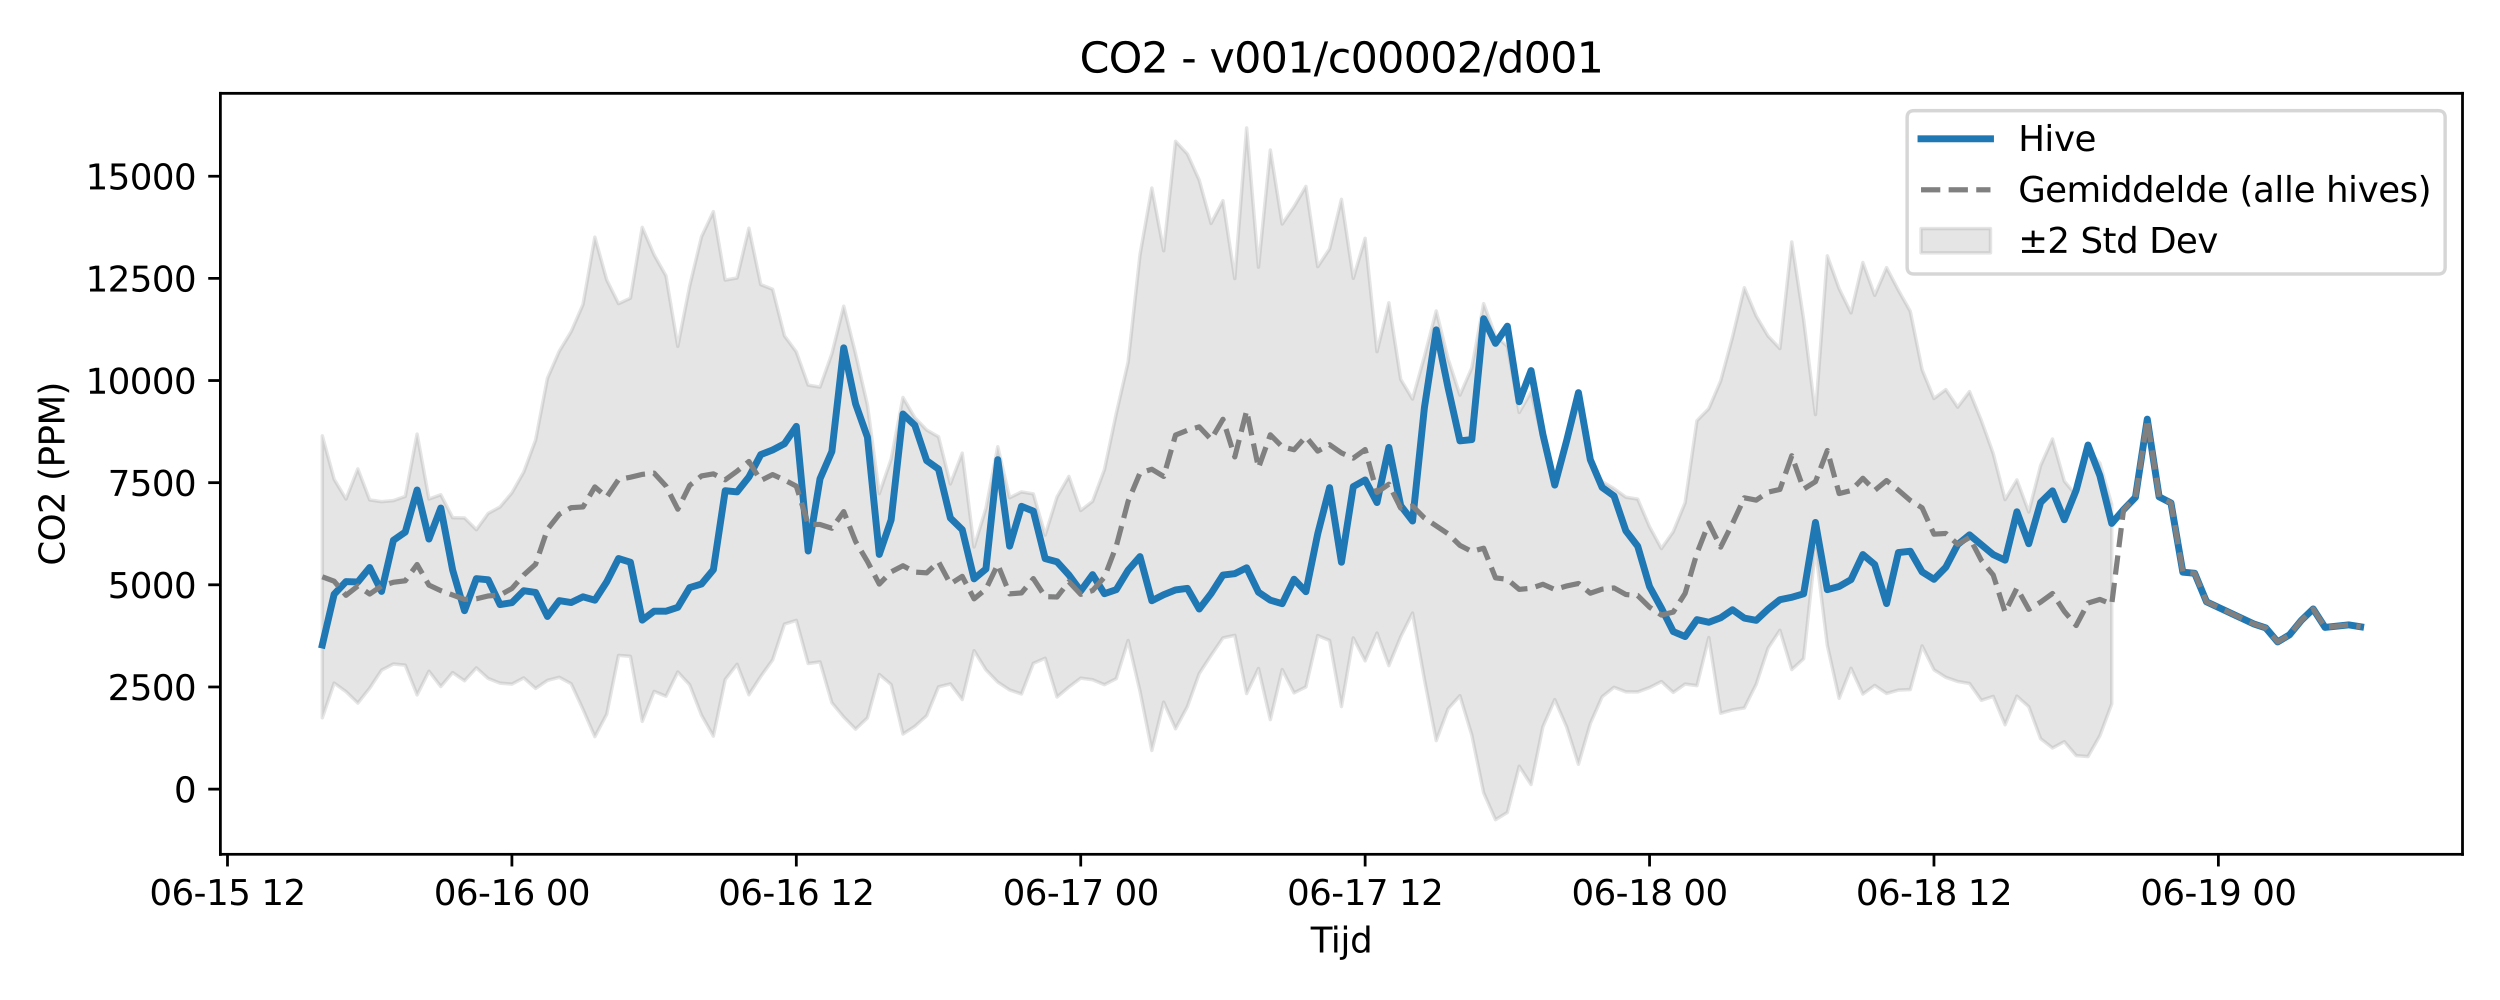 <?xml version="1.0" encoding="utf-8" standalone="no"?>
<!DOCTYPE svg PUBLIC "-//W3C//DTD SVG 1.1//EN"
  "http://www.w3.org/Graphics/SVG/1.1/DTD/svg11.dtd">
<svg xmlns:xlink="http://www.w3.org/1999/xlink" width="720pt" height="288pt" viewBox="0 0 720 288" xmlns="http://www.w3.org/2000/svg" version="1.1">
 <defs>
  <style type="text/css">*{stroke-linejoin: round; stroke-linecap: butt}</style>
 </defs>
 <g id="figure_1">
  <g id="patch_1">
   <path d="M 0 288 
L 720 288 
L 720 0 
L 0 0 
z
" style="fill: #ffffff"/>
  </g>
  <g id="axes_1">
   <g id="patch_2">
    <path d="M 63.47 246.04 
L 709.2 246.04 
L 709.2 26.88 
L 63.47 26.88 
z
" style="fill: #ffffff"/>
   </g>
   <g id="FillBetweenPolyCollection_1">
    <defs>
     <path id="m74b19dacb7" d="M 92.821 -162.495 
L 92.821 -81.267 
L 96.234 -91.264 
L 99.647 -88.813 
L 103.06 -85.507 
L 106.473 -89.812 
L 109.886 -94.982 
L 113.299 -96.773 
L 116.712 -96.433 
L 120.125 -87.86 
L 123.538 -94.683 
L 126.951 -90.273 
L 130.364 -94.298 
L 133.777 -91.931 
L 137.19 -95.653 
L 140.603 -92.588 
L 144.016 -91.252 
L 147.429 -90.974 
L 150.842 -92.769 
L 154.254 -89.728 
L 157.667 -92.045 
L 161.08 -92.929 
L 164.493 -91.09 
L 167.906 -83.692 
L 171.319 -75.841 
L 174.732 -82.294 
L 178.145 -99.248 
L 181.558 -98.986 
L 184.971 -80.231 
L 188.384 -88.872 
L 191.797 -87.487 
L 195.21 -94.462 
L 198.623 -90.772 
L 202.036 -82.03 
L 205.449 -75.996 
L 208.862 -92.294 
L 212.275 -96.679 
L 215.688 -87.904 
L 219.1 -93.193 
L 222.513 -97.949 
L 225.926 -108.26 
L 229.339 -109.33 
L 232.752 -96.907 
L 236.165 -97.364 
L 239.578 -85.61 
L 242.991 -81.491 
L 246.404 -78.003 
L 249.817 -81.235 
L 253.23 -93.748 
L 256.643 -90.847 
L 260.056 -76.599 
L 263.469 -78.797 
L 266.882 -81.87 
L 270.295 -90.186 
L 273.708 -91.031 
L 277.121 -86.523 
L 280.534 -100.596 
L 283.947 -95.082 
L 287.359 -91.533 
L 290.772 -89.292 
L 294.185 -88.133 
L 297.598 -96.958 
L 301.011 -98.433 
L 304.424 -87.259 
L 307.837 -90.128 
L 311.25 -92.692 
L 314.663 -92.237 
L 318.076 -90.806 
L 321.489 -92.559 
L 324.902 -103.541 
L 328.315 -88.955 
L 331.728 -71.867 
L 335.141 -85.789 
L 338.554 -78.111 
L 341.967 -84.49 
L 345.38 -94.019 
L 348.793 -99.255 
L 352.206 -104.278 
L 355.618 -105.033 
L 359.031 -88.251 
L 362.444 -95.478 
L 365.857 -80.747 
L 369.27 -95.173 
L 372.683 -88.453 
L 376.096 -90.165 
L 379.509 -104.948 
L 382.922 -103.538 
L 386.335 -84.512 
L 389.748 -104.287 
L 393.161 -97.677 
L 396.574 -105.677 
L 399.987 -96.287 
L 403.4 -104.602 
L 406.813 -111.441 
L 410.226 -92.36 
L 413.639 -74.701 
L 417.052 -83.842 
L 420.464 -87.638 
L 423.877 -76.311 
L 427.29 -59.678 
L 430.703 -51.922 
L 434.116 -54.014 
L 437.529 -67.315 
L 440.942 -62.048 
L 444.355 -78.7 
L 447.768 -86.515 
L 451.181 -78.659 
L 454.594 -67.883 
L 458.007 -79.615 
L 461.42 -87.335 
L 464.833 -90.056 
L 468.246 -88.754 
L 471.659 -88.716 
L 475.072 -89.971 
L 478.485 -91.707 
L 481.898 -88.581 
L 485.311 -90.988 
L 488.723 -90.531 
L 492.136 -104.397 
L 495.549 -82.585 
L 498.962 -83.553 
L 502.375 -84.113 
L 505.788 -90.934 
L 509.201 -101.319 
L 512.614 -106.487 
L 516.027 -95.16 
L 519.44 -98.272 
L 522.853 -129.984 
L 526.266 -102.164 
L 529.679 -86.874 
L 533.092 -95.538 
L 536.505 -88.109 
L 539.918 -90.588 
L 543.331 -88.28 
L 546.744 -89.252 
L 550.157 -89.404 
L 553.57 -101.974 
L 556.982 -95.098 
L 560.395 -92.926 
L 563.808 -91.738 
L 567.221 -91.147 
L 570.634 -86.308 
L 574.047 -87.435 
L 577.46 -79.264 
L 580.873 -87.505 
L 584.286 -84.459 
L 587.699 -75.261 
L 591.112 -72.575 
L 594.525 -74.388 
L 597.938 -70.387 
L 601.351 -70.113 
L 604.764 -76.123 
L 608.177 -85.276 
L 608.177 -142.712 
L 608.177 -142.712 
L 604.764 -154.617 
L 601.351 -158.537 
L 597.938 -145.325 
L 594.525 -149.421 
L 591.112 -161.578 
L 587.699 -153.924 
L 584.286 -140.546 
L 580.873 -149.785 
L 577.46 -144.102 
L 574.047 -157.367 
L 570.634 -166.883 
L 567.221 -175.236 
L 563.808 -170.736 
L 560.395 -175.809 
L 556.982 -173.223 
L 553.57 -181.519 
L 550.157 -198.357 
L 546.744 -204.398 
L 543.331 -210.926 
L 539.918 -202.947 
L 536.505 -212.403 
L 533.092 -197.886 
L 529.679 -204.842 
L 526.266 -214.327 
L 522.853 -168.585 
L 519.44 -196.016 
L 516.027 -218.324 
L 512.614 -187.603 
L 509.201 -191.214 
L 505.788 -196.988 
L 502.375 -205.133 
L 498.962 -190.911 
L 495.549 -178.279 
L 492.136 -170.317 
L 488.723 -166.841 
L 485.311 -143.215 
L 481.898 -134.862 
L 478.485 -130.009 
L 475.072 -136.282 
L 471.659 -144.255 
L 468.246 -144.804 
L 464.833 -147.289 
L 461.42 -149.307 
L 458.007 -154.703 
L 454.594 -172.025 
L 451.181 -159.82 
L 447.768 -149.925 
L 444.355 -160.752 
L 440.942 -175.108 
L 437.529 -169.208 
L 434.116 -188.282 
L 430.703 -191.238 
L 427.29 -200.551 
L 423.877 -182.044 
L 420.464 -174.21 
L 417.052 -184.656 
L 413.639 -198.454 
L 410.226 -185.296 
L 406.813 -173.066 
L 403.4 -178.763 
L 399.987 -200.795 
L 396.574 -186.725 
L 393.161 -219.378 
L 389.748 -207.84 
L 386.335 -230.607 
L 382.922 -216.335 
L 379.509 -211.21 
L 376.096 -234.317 
L 372.683 -228.5 
L 369.27 -223.492 
L 365.857 -244.797 
L 362.444 -211.033 
L 359.031 -251.158 
L 355.618 -207.778 
L 352.206 -230.217 
L 348.793 -223.653 
L 345.38 -236.111 
L 341.967 -243.661 
L 338.554 -247.303 
L 335.141 -215.784 
L 331.728 -233.848 
L 328.315 -214.588 
L 324.902 -183.722 
L 321.489 -168.912 
L 318.076 -152.733 
L 314.663 -143.623 
L 311.25 -140.958 
L 307.837 -150.794 
L 304.424 -144.875 
L 301.011 -133.903 
L 297.598 -145.765 
L 294.185 -146.338 
L 290.772 -144.653 
L 287.359 -159.348 
L 283.947 -141.578 
L 280.534 -130.476 
L 277.121 -157.502 
L 273.708 -148.621 
L 270.295 -162.206 
L 266.882 -164.168 
L 263.469 -167.701 
L 260.056 -173.534 
L 256.643 -155.752 
L 253.23 -145.822 
L 249.817 -171.355 
L 246.404 -186.111 
L 242.991 -199.82 
L 239.578 -186.107 
L 236.165 -176.524 
L 232.752 -177.094 
L 229.339 -186.645 
L 225.926 -191.283 
L 222.513 -204.688 
L 219.1 -206.029 
L 215.688 -222.277 
L 212.275 -207.944 
L 208.862 -207.343 
L 205.449 -227.054 
L 202.036 -219.834 
L 198.623 -205.634 
L 195.21 -188.245 
L 191.797 -208.559 
L 188.384 -214.603 
L 184.971 -222.528 
L 181.558 -202.128 
L 178.145 -200.543 
L 174.732 -207.406 
L 171.319 -219.694 
L 167.906 -200.307 
L 164.493 -192.493 
L 161.08 -186.859 
L 157.667 -179.071 
L 154.254 -161.275 
L 150.842 -152.058 
L 147.429 -146.067 
L 144.016 -142.004 
L 140.603 -140.145 
L 137.19 -135.444 
L 133.777 -138.837 
L 130.364 -138.908 
L 126.951 -145.512 
L 123.538 -144.286 
L 120.125 -162.984 
L 116.712 -145.031 
L 113.299 -143.834 
L 109.886 -143.523 
L 106.473 -144.022 
L 103.06 -152.952 
L 99.647 -144.289 
L 96.234 -149.964 
L 92.821 -162.495 
z
" style="stroke: #808080; stroke-opacity: 0.2"/>
    </defs>
    <g clip-path="url(#p992d5b4773)">
     <use xlink:href="#m74b19dacb7" x="0" y="288" style="fill: #808080; fill-opacity: 0.2; stroke: #808080; stroke-opacity: 0.2"/>
    </g>
   </g>
   <g id="matplotlib.axis_1">
    <g id="xtick_1">
     <g id="line2d_1">
      <defs>
       <path id="m8ff4779e46" d="M 0 0 
L 0 3.5 
" style="stroke: #000000; stroke-width: 0.8"/>
      </defs>
      <g>
       <use xlink:href="#m8ff4779e46" x="65.518" y="246.04" style="stroke: #000000; stroke-width: 0.8"/>
      </g>
     </g>
     <g id="text_1">
      <!-- 06-15 12 -->
      <g transform="translate(43.037 260.638) scale(0.1 -0.1)">
       <defs>
        <path id="DejaVuSans-30" d="M 2034 4250 
Q 1547 4250 1301 3770 
Q 1056 3291 1056 2328 
Q 1056 1369 1301 889 
Q 1547 409 2034 409 
Q 2525 409 2770 889 
Q 3016 1369 3016 2328 
Q 3016 3291 2770 3770 
Q 2525 4250 2034 4250 
z
M 2034 4750 
Q 2819 4750 3233 4129 
Q 3647 3509 3647 2328 
Q 3647 1150 3233 529 
Q 2819 -91 2034 -91 
Q 1250 -91 836 529 
Q 422 1150 422 2328 
Q 422 3509 836 4129 
Q 1250 4750 2034 4750 
z
" transform="scale(0.016)"/>
        <path id="DejaVuSans-36" d="M 2113 2584 
Q 1688 2584 1439 2293 
Q 1191 2003 1191 1497 
Q 1191 994 1439 701 
Q 1688 409 2113 409 
Q 2538 409 2786 701 
Q 3034 994 3034 1497 
Q 3034 2003 2786 2293 
Q 2538 2584 2113 2584 
z
M 3366 4563 
L 3366 3988 
Q 3128 4100 2886 4159 
Q 2644 4219 2406 4219 
Q 1781 4219 1451 3797 
Q 1122 3375 1075 2522 
Q 1259 2794 1537 2939 
Q 1816 3084 2150 3084 
Q 2853 3084 3261 2657 
Q 3669 2231 3669 1497 
Q 3669 778 3244 343 
Q 2819 -91 2113 -91 
Q 1303 -91 875 529 
Q 447 1150 447 2328 
Q 447 3434 972 4092 
Q 1497 4750 2381 4750 
Q 2619 4750 2861 4703 
Q 3103 4656 3366 4563 
z
" transform="scale(0.016)"/>
        <path id="DejaVuSans-2d" d="M 313 2009 
L 1997 2009 
L 1997 1497 
L 313 1497 
L 313 2009 
z
" transform="scale(0.016)"/>
        <path id="DejaVuSans-31" d="M 794 531 
L 1825 531 
L 1825 4091 
L 703 3866 
L 703 4441 
L 1819 4666 
L 2450 4666 
L 2450 531 
L 3481 531 
L 3481 0 
L 794 0 
L 794 531 
z
" transform="scale(0.016)"/>
        <path id="DejaVuSans-35" d="M 691 4666 
L 3169 4666 
L 3169 4134 
L 1269 4134 
L 1269 2991 
Q 1406 3038 1543 3061 
Q 1681 3084 1819 3084 
Q 2600 3084 3056 2656 
Q 3513 2228 3513 1497 
Q 3513 744 3044 326 
Q 2575 -91 1722 -91 
Q 1428 -91 1123 -41 
Q 819 9 494 109 
L 494 744 
Q 775 591 1075 516 
Q 1375 441 1709 441 
Q 2250 441 2565 725 
Q 2881 1009 2881 1497 
Q 2881 1984 2565 2268 
Q 2250 2553 1709 2553 
Q 1456 2553 1204 2497 
Q 953 2441 691 2322 
L 691 4666 
z
" transform="scale(0.016)"/>
        <path id="DejaVuSans-20" transform="scale(0.016)"/>
        <path id="DejaVuSans-32" d="M 1228 531 
L 3431 531 
L 3431 0 
L 469 0 
L 469 531 
Q 828 903 1448 1529 
Q 2069 2156 2228 2338 
Q 2531 2678 2651 2914 
Q 2772 3150 2772 3378 
Q 2772 3750 2511 3984 
Q 2250 4219 1831 4219 
Q 1534 4219 1204 4116 
Q 875 4013 500 3803 
L 500 4441 
Q 881 4594 1212 4672 
Q 1544 4750 1819 4750 
Q 2544 4750 2975 4387 
Q 3406 4025 3406 3419 
Q 3406 3131 3298 2873 
Q 3191 2616 2906 2266 
Q 2828 2175 2409 1742 
Q 1991 1309 1228 531 
z
" transform="scale(0.016)"/>
       </defs>
       <use xlink:href="#DejaVuSans-30"/>
       <use xlink:href="#DejaVuSans-36" transform="translate(63.623 0)"/>
       <use xlink:href="#DejaVuSans-2d" transform="translate(127.246 0)"/>
       <use xlink:href="#DejaVuSans-31" transform="translate(163.33 0)"/>
       <use xlink:href="#DejaVuSans-35" transform="translate(226.953 0)"/>
       <use xlink:href="#DejaVuSans-20" transform="translate(290.576 0)"/>
       <use xlink:href="#DejaVuSans-31" transform="translate(322.363 0)"/>
       <use xlink:href="#DejaVuSans-32" transform="translate(385.986 0)"/>
      </g>
     </g>
    </g>
    <g id="xtick_2">
     <g id="line2d_2">
      <g>
       <use xlink:href="#m8ff4779e46" x="147.429" y="246.04" style="stroke: #000000; stroke-width: 0.8"/>
      </g>
     </g>
     <g id="text_2">
      <!-- 06-16 00 -->
      <g transform="translate(124.948 260.638) scale(0.1 -0.1)">
       <use xlink:href="#DejaVuSans-30"/>
       <use xlink:href="#DejaVuSans-36" transform="translate(63.623 0)"/>
       <use xlink:href="#DejaVuSans-2d" transform="translate(127.246 0)"/>
       <use xlink:href="#DejaVuSans-31" transform="translate(163.33 0)"/>
       <use xlink:href="#DejaVuSans-36" transform="translate(226.953 0)"/>
       <use xlink:href="#DejaVuSans-20" transform="translate(290.576 0)"/>
       <use xlink:href="#DejaVuSans-30" transform="translate(322.363 0)"/>
       <use xlink:href="#DejaVuSans-30" transform="translate(385.986 0)"/>
      </g>
     </g>
    </g>
    <g id="xtick_3">
     <g id="line2d_3">
      <g>
       <use xlink:href="#m8ff4779e46" x="229.339" y="246.04" style="stroke: #000000; stroke-width: 0.8"/>
      </g>
     </g>
     <g id="text_3">
      <!-- 06-16 12 -->
      <g transform="translate(206.859 260.638) scale(0.1 -0.1)">
       <use xlink:href="#DejaVuSans-30"/>
       <use xlink:href="#DejaVuSans-36" transform="translate(63.623 0)"/>
       <use xlink:href="#DejaVuSans-2d" transform="translate(127.246 0)"/>
       <use xlink:href="#DejaVuSans-31" transform="translate(163.33 0)"/>
       <use xlink:href="#DejaVuSans-36" transform="translate(226.953 0)"/>
       <use xlink:href="#DejaVuSans-20" transform="translate(290.576 0)"/>
       <use xlink:href="#DejaVuSans-31" transform="translate(322.363 0)"/>
       <use xlink:href="#DejaVuSans-32" transform="translate(385.986 0)"/>
      </g>
     </g>
    </g>
    <g id="xtick_4">
     <g id="line2d_4">
      <g>
       <use xlink:href="#m8ff4779e46" x="311.25" y="246.04" style="stroke: #000000; stroke-width: 0.8"/>
      </g>
     </g>
     <g id="text_4">
      <!-- 06-17 00 -->
      <g transform="translate(288.77 260.638) scale(0.1 -0.1)">
       <defs>
        <path id="DejaVuSans-37" d="M 525 4666 
L 3525 4666 
L 3525 4397 
L 1831 0 
L 1172 0 
L 2766 4134 
L 525 4134 
L 525 4666 
z
" transform="scale(0.016)"/>
       </defs>
       <use xlink:href="#DejaVuSans-30"/>
       <use xlink:href="#DejaVuSans-36" transform="translate(63.623 0)"/>
       <use xlink:href="#DejaVuSans-2d" transform="translate(127.246 0)"/>
       <use xlink:href="#DejaVuSans-31" transform="translate(163.33 0)"/>
       <use xlink:href="#DejaVuSans-37" transform="translate(226.953 0)"/>
       <use xlink:href="#DejaVuSans-20" transform="translate(290.576 0)"/>
       <use xlink:href="#DejaVuSans-30" transform="translate(322.363 0)"/>
       <use xlink:href="#DejaVuSans-30" transform="translate(385.986 0)"/>
      </g>
     </g>
    </g>
    <g id="xtick_5">
     <g id="line2d_5">
      <g>
       <use xlink:href="#m8ff4779e46" x="393.161" y="246.04" style="stroke: #000000; stroke-width: 0.8"/>
      </g>
     </g>
     <g id="text_5">
      <!-- 06-17 12 -->
      <g transform="translate(370.68 260.638) scale(0.1 -0.1)">
       <use xlink:href="#DejaVuSans-30"/>
       <use xlink:href="#DejaVuSans-36" transform="translate(63.623 0)"/>
       <use xlink:href="#DejaVuSans-2d" transform="translate(127.246 0)"/>
       <use xlink:href="#DejaVuSans-31" transform="translate(163.33 0)"/>
       <use xlink:href="#DejaVuSans-37" transform="translate(226.953 0)"/>
       <use xlink:href="#DejaVuSans-20" transform="translate(290.576 0)"/>
       <use xlink:href="#DejaVuSans-31" transform="translate(322.363 0)"/>
       <use xlink:href="#DejaVuSans-32" transform="translate(385.986 0)"/>
      </g>
     </g>
    </g>
    <g id="xtick_6">
     <g id="line2d_6">
      <g>
       <use xlink:href="#m8ff4779e46" x="475.072" y="246.04" style="stroke: #000000; stroke-width: 0.8"/>
      </g>
     </g>
     <g id="text_6">
      <!-- 06-18 00 -->
      <g transform="translate(452.591 260.638) scale(0.1 -0.1)">
       <defs>
        <path id="DejaVuSans-38" d="M 2034 2216 
Q 1584 2216 1326 1975 
Q 1069 1734 1069 1313 
Q 1069 891 1326 650 
Q 1584 409 2034 409 
Q 2484 409 2743 651 
Q 3003 894 3003 1313 
Q 3003 1734 2745 1975 
Q 2488 2216 2034 2216 
z
M 1403 2484 
Q 997 2584 770 2862 
Q 544 3141 544 3541 
Q 544 4100 942 4425 
Q 1341 4750 2034 4750 
Q 2731 4750 3128 4425 
Q 3525 4100 3525 3541 
Q 3525 3141 3298 2862 
Q 3072 2584 2669 2484 
Q 3125 2378 3379 2068 
Q 3634 1759 3634 1313 
Q 3634 634 3220 271 
Q 2806 -91 2034 -91 
Q 1263 -91 848 271 
Q 434 634 434 1313 
Q 434 1759 690 2068 
Q 947 2378 1403 2484 
z
M 1172 3481 
Q 1172 3119 1398 2916 
Q 1625 2713 2034 2713 
Q 2441 2713 2670 2916 
Q 2900 3119 2900 3481 
Q 2900 3844 2670 4047 
Q 2441 4250 2034 4250 
Q 1625 4250 1398 4047 
Q 1172 3844 1172 3481 
z
" transform="scale(0.016)"/>
       </defs>
       <use xlink:href="#DejaVuSans-30"/>
       <use xlink:href="#DejaVuSans-36" transform="translate(63.623 0)"/>
       <use xlink:href="#DejaVuSans-2d" transform="translate(127.246 0)"/>
       <use xlink:href="#DejaVuSans-31" transform="translate(163.33 0)"/>
       <use xlink:href="#DejaVuSans-38" transform="translate(226.953 0)"/>
       <use xlink:href="#DejaVuSans-20" transform="translate(290.576 0)"/>
       <use xlink:href="#DejaVuSans-30" transform="translate(322.363 0)"/>
       <use xlink:href="#DejaVuSans-30" transform="translate(385.986 0)"/>
      </g>
     </g>
    </g>
    <g id="xtick_7">
     <g id="line2d_7">
      <g>
       <use xlink:href="#m8ff4779e46" x="556.982" y="246.04" style="stroke: #000000; stroke-width: 0.8"/>
      </g>
     </g>
     <g id="text_7">
      <!-- 06-18 12 -->
      <g transform="translate(534.502 260.638) scale(0.1 -0.1)">
       <use xlink:href="#DejaVuSans-30"/>
       <use xlink:href="#DejaVuSans-36" transform="translate(63.623 0)"/>
       <use xlink:href="#DejaVuSans-2d" transform="translate(127.246 0)"/>
       <use xlink:href="#DejaVuSans-31" transform="translate(163.33 0)"/>
       <use xlink:href="#DejaVuSans-38" transform="translate(226.953 0)"/>
       <use xlink:href="#DejaVuSans-20" transform="translate(290.576 0)"/>
       <use xlink:href="#DejaVuSans-31" transform="translate(322.363 0)"/>
       <use xlink:href="#DejaVuSans-32" transform="translate(385.986 0)"/>
      </g>
     </g>
    </g>
    <g id="xtick_8">
     <g id="line2d_8">
      <g>
       <use xlink:href="#m8ff4779e46" x="638.893" y="246.04" style="stroke: #000000; stroke-width: 0.8"/>
      </g>
     </g>
     <g id="text_8">
      <!-- 06-19 00 -->
      <g transform="translate(616.413 260.638) scale(0.1 -0.1)">
       <defs>
        <path id="DejaVuSans-39" d="M 703 97 
L 703 672 
Q 941 559 1184 500 
Q 1428 441 1663 441 
Q 2288 441 2617 861 
Q 2947 1281 2994 2138 
Q 2813 1869 2534 1725 
Q 2256 1581 1919 1581 
Q 1219 1581 811 2004 
Q 403 2428 403 3163 
Q 403 3881 828 4315 
Q 1253 4750 1959 4750 
Q 2769 4750 3195 4129 
Q 3622 3509 3622 2328 
Q 3622 1225 3098 567 
Q 2575 -91 1691 -91 
Q 1453 -91 1209 -44 
Q 966 3 703 97 
z
M 1959 2075 
Q 2384 2075 2632 2365 
Q 2881 2656 2881 3163 
Q 2881 3666 2632 3958 
Q 2384 4250 1959 4250 
Q 1534 4250 1286 3958 
Q 1038 3666 1038 3163 
Q 1038 2656 1286 2365 
Q 1534 2075 1959 2075 
z
" transform="scale(0.016)"/>
       </defs>
       <use xlink:href="#DejaVuSans-30"/>
       <use xlink:href="#DejaVuSans-36" transform="translate(63.623 0)"/>
       <use xlink:href="#DejaVuSans-2d" transform="translate(127.246 0)"/>
       <use xlink:href="#DejaVuSans-31" transform="translate(163.33 0)"/>
       <use xlink:href="#DejaVuSans-39" transform="translate(226.953 0)"/>
       <use xlink:href="#DejaVuSans-20" transform="translate(290.576 0)"/>
       <use xlink:href="#DejaVuSans-30" transform="translate(322.363 0)"/>
       <use xlink:href="#DejaVuSans-30" transform="translate(385.986 0)"/>
      </g>
     </g>
    </g>
    <g id="text_9">
     <!-- Tijd -->
     <g transform="translate(377.485 274.317) scale(0.1 -0.1)">
      <defs>
       <path id="DejaVuSans-54" d="M -19 4666 
L 3928 4666 
L 3928 4134 
L 2272 4134 
L 2272 0 
L 1638 0 
L 1638 4134 
L -19 4134 
L -19 4666 
z
" transform="scale(0.016)"/>
       <path id="DejaVuSans-69" d="M 603 3500 
L 1178 3500 
L 1178 0 
L 603 0 
L 603 3500 
z
M 603 4863 
L 1178 4863 
L 1178 4134 
L 603 4134 
L 603 4863 
z
" transform="scale(0.016)"/>
       <path id="DejaVuSans-6a" d="M 603 3500 
L 1178 3500 
L 1178 -63 
Q 1178 -731 923 -1031 
Q 669 -1331 103 -1331 
L -116 -1331 
L -116 -844 
L 38 -844 
Q 366 -844 484 -692 
Q 603 -541 603 -63 
L 603 3500 
z
M 603 4863 
L 1178 4863 
L 1178 4134 
L 603 4134 
L 603 4863 
z
" transform="scale(0.016)"/>
       <path id="DejaVuSans-64" d="M 2906 2969 
L 2906 4863 
L 3481 4863 
L 3481 0 
L 2906 0 
L 2906 525 
Q 2725 213 2448 61 
Q 2172 -91 1784 -91 
Q 1150 -91 751 415 
Q 353 922 353 1747 
Q 353 2572 751 3078 
Q 1150 3584 1784 3584 
Q 2172 3584 2448 3432 
Q 2725 3281 2906 2969 
z
M 947 1747 
Q 947 1113 1208 752 
Q 1469 391 1925 391 
Q 2381 391 2643 752 
Q 2906 1113 2906 1747 
Q 2906 2381 2643 2742 
Q 2381 3103 1925 3103 
Q 1469 3103 1208 2742 
Q 947 2381 947 1747 
z
" transform="scale(0.016)"/>
      </defs>
      <use xlink:href="#DejaVuSans-54"/>
      <use xlink:href="#DejaVuSans-69" transform="translate(57.959 0)"/>
      <use xlink:href="#DejaVuSans-6a" transform="translate(85.742 0)"/>
      <use xlink:href="#DejaVuSans-64" transform="translate(113.525 0)"/>
     </g>
    </g>
   </g>
   <g id="matplotlib.axis_2">
    <g id="ytick_1">
     <g id="line2d_9">
      <defs>
       <path id="mfd5c2ea521" d="M 0 0 
L -3.5 0 
" style="stroke: #000000; stroke-width: 0.8"/>
      </defs>
      <g>
       <use xlink:href="#mfd5c2ea521" x="63.47" y="227.265" style="stroke: #000000; stroke-width: 0.8"/>
      </g>
     </g>
     <g id="text_10">
      <!-- 0 -->
      <g transform="translate(50.108 231.064) scale(0.1 -0.1)">
       <use xlink:href="#DejaVuSans-30"/>
      </g>
     </g>
    </g>
    <g id="ytick_2">
     <g id="line2d_10">
      <g>
       <use xlink:href="#mfd5c2ea521" x="63.47" y="197.846" style="stroke: #000000; stroke-width: 0.8"/>
      </g>
     </g>
     <g id="text_11">
      <!-- 2500 -->
      <g transform="translate(31.02 201.646) scale(0.1 -0.1)">
       <use xlink:href="#DejaVuSans-32"/>
       <use xlink:href="#DejaVuSans-35" transform="translate(63.623 0)"/>
       <use xlink:href="#DejaVuSans-30" transform="translate(127.246 0)"/>
       <use xlink:href="#DejaVuSans-30" transform="translate(190.869 0)"/>
      </g>
     </g>
    </g>
    <g id="ytick_3">
     <g id="line2d_11">
      <g>
       <use xlink:href="#mfd5c2ea521" x="63.47" y="168.428" style="stroke: #000000; stroke-width: 0.8"/>
      </g>
     </g>
     <g id="text_12">
      <!-- 5000 -->
      <g transform="translate(31.02 172.227) scale(0.1 -0.1)">
       <use xlink:href="#DejaVuSans-35"/>
       <use xlink:href="#DejaVuSans-30" transform="translate(63.623 0)"/>
       <use xlink:href="#DejaVuSans-30" transform="translate(127.246 0)"/>
       <use xlink:href="#DejaVuSans-30" transform="translate(190.869 0)"/>
      </g>
     </g>
    </g>
    <g id="ytick_4">
     <g id="line2d_12">
      <g>
       <use xlink:href="#mfd5c2ea521" x="63.47" y="139.009" style="stroke: #000000; stroke-width: 0.8"/>
      </g>
     </g>
     <g id="text_13">
      <!-- 7500 -->
      <g transform="translate(31.02 142.809) scale(0.1 -0.1)">
       <use xlink:href="#DejaVuSans-37"/>
       <use xlink:href="#DejaVuSans-35" transform="translate(63.623 0)"/>
       <use xlink:href="#DejaVuSans-30" transform="translate(127.246 0)"/>
       <use xlink:href="#DejaVuSans-30" transform="translate(190.869 0)"/>
      </g>
     </g>
    </g>
    <g id="ytick_5">
     <g id="line2d_13">
      <g>
       <use xlink:href="#mfd5c2ea521" x="63.47" y="109.591" style="stroke: #000000; stroke-width: 0.8"/>
      </g>
     </g>
     <g id="text_14">
      <!-- 10000 -->
      <g transform="translate(24.657 113.39) scale(0.1 -0.1)">
       <use xlink:href="#DejaVuSans-31"/>
       <use xlink:href="#DejaVuSans-30" transform="translate(63.623 0)"/>
       <use xlink:href="#DejaVuSans-30" transform="translate(127.246 0)"/>
       <use xlink:href="#DejaVuSans-30" transform="translate(190.869 0)"/>
       <use xlink:href="#DejaVuSans-30" transform="translate(254.492 0)"/>
      </g>
     </g>
    </g>
    <g id="ytick_6">
     <g id="line2d_14">
      <g>
       <use xlink:href="#mfd5c2ea521" x="63.47" y="80.172" style="stroke: #000000; stroke-width: 0.8"/>
      </g>
     </g>
     <g id="text_15">
      <!-- 12500 -->
      <g transform="translate(24.657 83.971) scale(0.1 -0.1)">
       <use xlink:href="#DejaVuSans-31"/>
       <use xlink:href="#DejaVuSans-32" transform="translate(63.623 0)"/>
       <use xlink:href="#DejaVuSans-35" transform="translate(127.246 0)"/>
       <use xlink:href="#DejaVuSans-30" transform="translate(190.869 0)"/>
       <use xlink:href="#DejaVuSans-30" transform="translate(254.492 0)"/>
      </g>
     </g>
    </g>
    <g id="ytick_7">
     <g id="line2d_15">
      <g>
       <use xlink:href="#mfd5c2ea521" x="63.47" y="50.754" style="stroke: #000000; stroke-width: 0.8"/>
      </g>
     </g>
     <g id="text_16">
      <!-- 15000 -->
      <g transform="translate(24.657 54.553) scale(0.1 -0.1)">
       <use xlink:href="#DejaVuSans-31"/>
       <use xlink:href="#DejaVuSans-35" transform="translate(63.623 0)"/>
       <use xlink:href="#DejaVuSans-30" transform="translate(127.246 0)"/>
       <use xlink:href="#DejaVuSans-30" transform="translate(190.869 0)"/>
       <use xlink:href="#DejaVuSans-30" transform="translate(254.492 0)"/>
      </g>
     </g>
    </g>
    <g id="text_17">
     <!-- CO2 (PPM) -->
     <g transform="translate(18.578 162.903) rotate(-90) scale(0.1 -0.1)">
      <defs>
       <path id="DejaVuSans-43" d="M 4122 4306 
L 4122 3641 
Q 3803 3938 3442 4084 
Q 3081 4231 2675 4231 
Q 1875 4231 1450 3742 
Q 1025 3253 1025 2328 
Q 1025 1406 1450 917 
Q 1875 428 2675 428 
Q 3081 428 3442 575 
Q 3803 722 4122 1019 
L 4122 359 
Q 3791 134 3420 21 
Q 3050 -91 2638 -91 
Q 1578 -91 968 557 
Q 359 1206 359 2328 
Q 359 3453 968 4101 
Q 1578 4750 2638 4750 
Q 3056 4750 3426 4639 
Q 3797 4528 4122 4306 
z
" transform="scale(0.016)"/>
       <path id="DejaVuSans-4f" d="M 2522 4238 
Q 1834 4238 1429 3725 
Q 1025 3213 1025 2328 
Q 1025 1447 1429 934 
Q 1834 422 2522 422 
Q 3209 422 3611 934 
Q 4013 1447 4013 2328 
Q 4013 3213 3611 3725 
Q 3209 4238 2522 4238 
z
M 2522 4750 
Q 3503 4750 4090 4092 
Q 4678 3434 4678 2328 
Q 4678 1225 4090 567 
Q 3503 -91 2522 -91 
Q 1538 -91 948 565 
Q 359 1222 359 2328 
Q 359 3434 948 4092 
Q 1538 4750 2522 4750 
z
" transform="scale(0.016)"/>
       <path id="DejaVuSans-28" d="M 1984 4856 
Q 1566 4138 1362 3434 
Q 1159 2731 1159 2009 
Q 1159 1288 1364 580 
Q 1569 -128 1984 -844 
L 1484 -844 
Q 1016 -109 783 600 
Q 550 1309 550 2009 
Q 550 2706 781 3412 
Q 1013 4119 1484 4856 
L 1984 4856 
z
" transform="scale(0.016)"/>
       <path id="DejaVuSans-50" d="M 1259 4147 
L 1259 2394 
L 2053 2394 
Q 2494 2394 2734 2622 
Q 2975 2850 2975 3272 
Q 2975 3691 2734 3919 
Q 2494 4147 2053 4147 
L 1259 4147 
z
M 628 4666 
L 2053 4666 
Q 2838 4666 3239 4311 
Q 3641 3956 3641 3272 
Q 3641 2581 3239 2228 
Q 2838 1875 2053 1875 
L 1259 1875 
L 1259 0 
L 628 0 
L 628 4666 
z
" transform="scale(0.016)"/>
       <path id="DejaVuSans-4d" d="M 628 4666 
L 1569 4666 
L 2759 1491 
L 3956 4666 
L 4897 4666 
L 4897 0 
L 4281 0 
L 4281 4097 
L 3078 897 
L 2444 897 
L 1241 4097 
L 1241 0 
L 628 0 
L 628 4666 
z
" transform="scale(0.016)"/>
       <path id="DejaVuSans-29" d="M 513 4856 
L 1013 4856 
Q 1481 4119 1714 3412 
Q 1947 2706 1947 2009 
Q 1947 1309 1714 600 
Q 1481 -109 1013 -844 
L 513 -844 
Q 928 -128 1133 580 
Q 1338 1288 1338 2009 
Q 1338 2731 1133 3434 
Q 928 4138 513 4856 
z
" transform="scale(0.016)"/>
      </defs>
      <use xlink:href="#DejaVuSans-43"/>
      <use xlink:href="#DejaVuSans-4f" transform="translate(69.824 0)"/>
      <use xlink:href="#DejaVuSans-32" transform="translate(148.535 0)"/>
      <use xlink:href="#DejaVuSans-20" transform="translate(212.158 0)"/>
      <use xlink:href="#DejaVuSans-28" transform="translate(243.945 0)"/>
      <use xlink:href="#DejaVuSans-50" transform="translate(282.959 0)"/>
      <use xlink:href="#DejaVuSans-50" transform="translate(343.262 0)"/>
      <use xlink:href="#DejaVuSans-4d" transform="translate(403.564 0)"/>
      <use xlink:href="#DejaVuSans-29" transform="translate(489.844 0)"/>
     </g>
    </g>
   </g>
   <g id="line2d_16">
    <path d="M 92.821 185.761 
L 96.234 171.134 
L 99.647 167.506 
L 103.06 167.61 
L 106.473 163.45 
L 109.886 170.326 
L 113.299 155.601 
L 116.712 153.228 
L 120.125 141.127 
L 123.538 155.244 
L 126.951 146.317 
L 130.364 164.164 
L 133.777 175.873 
L 137.19 166.651 
L 140.603 166.98 
L 144.016 174.119 
L 147.429 173.566 
L 150.842 170.13 
L 154.254 170.624 
L 157.667 177.54 
L 161.08 172.982 
L 164.493 173.531 
L 167.906 171.884 
L 171.319 172.852 
L 174.732 167.573 
L 178.145 160.856 
L 181.558 161.928 
L 184.971 178.595 
L 188.384 176.022 
L 191.797 176.034 
L 195.21 174.912 
L 198.623 169.236 
L 202.036 168.192 
L 205.449 164.078 
L 208.862 141.324 
L 212.275 141.665 
L 215.688 137.362 
L 219.1 130.925 
L 222.513 129.595 
L 225.926 127.795 
L 229.339 122.8 
L 232.752 158.688 
L 236.165 137.891 
L 239.578 130.039 
L 242.991 100.183 
L 246.404 116.31 
L 249.817 125.9 
L 253.23 159.669 
L 256.643 149.737 
L 260.056 119.236 
L 263.469 122.484 
L 266.882 132.663 
L 270.295 135.091 
L 273.708 149.196 
L 277.121 152.542 
L 280.534 166.704 
L 283.947 163.87 
L 287.359 132.388 
L 290.772 157.292 
L 294.185 145.827 
L 297.598 147.199 
L 301.011 160.881 
L 304.424 161.803 
L 307.837 165.572 
L 311.25 170.185 
L 314.663 165.498 
L 318.076 170.985 
L 321.489 169.82 
L 324.902 164.209 
L 328.315 160.308 
L 331.728 173.011 
L 335.141 171.281 
L 338.554 169.899 
L 341.967 169.452 
L 345.38 175.398 
L 348.793 170.958 
L 352.206 165.619 
L 355.618 165.215 
L 359.031 163.529 
L 362.444 170.558 
L 365.857 172.852 
L 369.27 173.857 
L 372.683 166.824 
L 376.096 170.401 
L 379.509 153.711 
L 382.922 140.449 
L 386.335 161.924 
L 389.748 140.143 
L 393.161 138.233 
L 396.574 144.728 
L 399.987 128.862 
L 403.4 145.619 
L 406.813 150.055 
L 410.226 117.447 
L 413.639 95.005 
L 417.052 111.701 
L 420.464 126.967 
L 423.877 126.61 
L 427.29 91.791 
L 430.703 98.886 
L 434.116 93.944 
L 437.529 115.698 
L 440.942 106.735 
L 444.355 125.104 
L 447.768 139.704 
L 451.181 126.948 
L 454.594 113.086 
L 458.007 132.38 
L 461.42 140.378 
L 464.833 142.834 
L 468.246 152.879 
L 471.659 157.304 
L 475.072 168.946 
L 478.485 175.143 
L 481.898 181.894 
L 485.311 183.325 
L 488.723 178.458 
L 492.136 179.213 
L 495.549 177.924 
L 498.962 175.602 
L 502.375 178.022 
L 505.788 178.658 
L 509.201 175.441 
L 512.614 172.717 
L 516.027 172.017 
L 519.44 171.017 
L 522.853 150.467 
L 526.266 169.82 
L 529.679 168.902 
L 533.092 166.933 
L 536.505 159.716 
L 539.918 162.587 
L 543.331 173.829 
L 546.744 159.132 
L 550.157 158.759 
L 553.57 164.701 
L 556.982 166.843 
L 560.395 163.36 
L 563.808 156.837 
L 567.221 154.04 
L 574.047 159.724 
L 577.46 161.324 
L 580.873 147.399 
L 584.286 156.59 
L 587.699 144.709 
L 591.112 141.367 
L 594.525 149.682 
L 597.938 141.151 
L 601.351 128.172 
L 604.764 136.993 
L 608.177 150.73 
L 611.59 146.776 
L 615.003 143.238 
L 618.416 120.719 
L 621.828 143.085 
L 625.241 144.854 
L 628.654 164.78 
L 632.067 165.102 
L 635.48 173.323 
L 649.132 179.713 
L 652.545 180.839 
L 655.958 184.875 
L 659.371 182.837 
L 662.784 178.666 
L 666.197 175.382 
L 669.61 180.689 
L 676.436 179.964 
L 679.849 180.513 
L 679.849 180.513 
" clip-path="url(#p992d5b4773)" style="fill: none; stroke: #1f77b4; stroke-width: 2; stroke-linecap: square"/>
   </g>
   <g id="line2d_17">
    <path d="M 92.821 166.119 
L 96.234 167.386 
L 99.647 171.449 
L 103.06 168.771 
L 106.473 171.083 
L 109.886 168.748 
L 113.299 167.697 
L 116.712 167.268 
L 120.125 162.578 
L 123.538 168.515 
L 126.951 170.108 
L 133.777 172.616 
L 137.19 172.451 
L 140.603 171.634 
L 144.016 171.372 
L 147.429 169.48 
L 150.842 165.587 
L 154.254 162.498 
L 157.667 152.442 
L 161.08 148.106 
L 164.493 146.209 
L 167.906 146 
L 171.319 140.233 
L 174.732 143.15 
L 178.145 138.105 
L 181.558 137.443 
L 184.971 136.621 
L 188.384 136.262 
L 191.797 139.977 
L 195.21 146.646 
L 198.623 139.797 
L 202.036 137.068 
L 205.449 136.475 
L 208.862 138.182 
L 212.275 135.689 
L 215.688 132.909 
L 219.1 138.389 
L 222.513 136.681 
L 225.926 138.229 
L 229.339 140.012 
L 232.752 151 
L 236.165 151.056 
L 239.578 152.141 
L 242.991 147.344 
L 246.404 155.943 
L 249.817 161.705 
L 253.23 168.215 
L 256.643 164.701 
L 260.056 162.933 
L 263.469 164.751 
L 266.882 164.981 
L 270.295 161.804 
L 273.708 168.174 
L 277.121 165.988 
L 280.534 172.464 
L 283.947 169.67 
L 287.359 162.56 
L 290.772 171.027 
L 294.185 170.765 
L 297.598 166.638 
L 301.011 171.832 
L 304.424 171.933 
L 307.837 167.539 
L 311.25 171.175 
L 314.663 170.07 
L 318.076 166.231 
L 321.489 157.264 
L 324.902 144.368 
L 328.315 136.229 
L 331.728 135.143 
L 335.141 137.214 
L 338.554 125.293 
L 341.967 123.925 
L 345.38 122.935 
L 348.793 126.546 
L 352.206 120.753 
L 355.618 131.595 
L 359.031 118.295 
L 362.444 134.745 
L 365.857 125.228 
L 369.27 128.667 
L 372.683 129.524 
L 376.096 125.759 
L 379.509 129.921 
L 382.922 128.064 
L 386.335 130.44 
L 389.748 131.936 
L 393.161 129.473 
L 396.574 141.799 
L 399.987 139.459 
L 403.4 146.317 
L 406.813 145.746 
L 410.226 149.172 
L 417.052 153.751 
L 420.464 157.076 
L 423.877 158.822 
L 427.29 157.885 
L 430.703 166.42 
L 434.116 166.852 
L 437.529 169.739 
L 440.942 169.422 
L 444.355 168.274 
L 447.768 169.78 
L 451.181 168.761 
L 454.594 168.046 
L 458.007 170.841 
L 461.42 169.679 
L 464.833 169.327 
L 468.246 171.221 
L 471.659 171.514 
L 475.072 174.874 
L 478.485 177.142 
L 481.898 176.278 
L 485.311 170.898 
L 488.723 159.314 
L 492.136 150.643 
L 495.549 157.568 
L 498.962 150.768 
L 502.375 143.377 
L 505.788 144.039 
L 509.201 141.733 
L 512.614 140.955 
L 516.027 131.258 
L 519.44 140.856 
L 522.853 138.715 
L 526.266 129.755 
L 529.679 142.142 
L 533.092 141.288 
L 536.505 137.744 
L 539.918 141.232 
L 543.331 138.397 
L 546.744 141.175 
L 550.157 144.119 
L 553.57 146.253 
L 556.982 153.84 
L 560.395 153.633 
L 563.808 156.763 
L 567.221 154.809 
L 570.634 161.404 
L 574.047 165.599 
L 577.46 176.317 
L 580.873 169.355 
L 584.286 175.498 
L 587.699 173.408 
L 591.112 170.924 
L 594.525 176.095 
L 597.938 180.144 
L 601.351 173.675 
L 604.764 172.63 
L 608.177 174.006 
L 611.59 146.776 
L 615.003 143.238 
L 618.416 120.719 
L 621.828 143.085 
L 625.241 144.854 
L 628.654 164.78 
L 632.067 165.102 
L 635.48 173.323 
L 649.132 179.713 
L 652.545 180.839 
L 655.958 184.875 
L 659.371 182.837 
L 662.784 178.666 
L 666.197 175.382 
L 669.61 180.689 
L 676.436 179.964 
L 679.849 180.513 
L 679.849 180.513 
" clip-path="url(#p992d5b4773)" style="fill: none; stroke-dasharray: 5.55,2.4; stroke-dashoffset: 0; stroke: #808080; stroke-width: 1.5"/>
   </g>
   <g id="patch_3">
    <path d="M 63.47 246.04 
L 63.47 26.88 
" style="fill: none; stroke: #000000; stroke-width: 0.8; stroke-linejoin: miter; stroke-linecap: square"/>
   </g>
   <g id="patch_4">
    <path d="M 709.2 246.04 
L 709.2 26.88 
" style="fill: none; stroke: #000000; stroke-width: 0.8; stroke-linejoin: miter; stroke-linecap: square"/>
   </g>
   <g id="patch_5">
    <path d="M 63.47 246.04 
L 709.2 246.04 
" style="fill: none; stroke: #000000; stroke-width: 0.8; stroke-linejoin: miter; stroke-linecap: square"/>
   </g>
   <g id="patch_6">
    <path d="M 63.47 26.88 
L 709.2 26.88 
" style="fill: none; stroke: #000000; stroke-width: 0.8; stroke-linejoin: miter; stroke-linecap: square"/>
   </g>
   <g id="text_18">
    <!-- CO2 - v001/c00002/d001 -->
    <g transform="translate(310.932 20.88) scale(0.12 -0.12)">
     <defs>
      <path id="DejaVuSans-76" d="M 191 3500 
L 800 3500 
L 1894 563 
L 2988 3500 
L 3597 3500 
L 2284 0 
L 1503 0 
L 191 3500 
z
" transform="scale(0.016)"/>
      <path id="DejaVuSans-2f" d="M 1625 4666 
L 2156 4666 
L 531 -594 
L 0 -594 
L 1625 4666 
z
" transform="scale(0.016)"/>
      <path id="DejaVuSans-63" d="M 3122 3366 
L 3122 2828 
Q 2878 2963 2633 3030 
Q 2388 3097 2138 3097 
Q 1578 3097 1268 2742 
Q 959 2388 959 1747 
Q 959 1106 1268 751 
Q 1578 397 2138 397 
Q 2388 397 2633 464 
Q 2878 531 3122 666 
L 3122 134 
Q 2881 22 2623 -34 
Q 2366 -91 2075 -91 
Q 1284 -91 818 406 
Q 353 903 353 1747 
Q 353 2603 823 3093 
Q 1294 3584 2113 3584 
Q 2378 3584 2631 3529 
Q 2884 3475 3122 3366 
z
" transform="scale(0.016)"/>
     </defs>
     <use xlink:href="#DejaVuSans-43"/>
     <use xlink:href="#DejaVuSans-4f" transform="translate(69.824 0)"/>
     <use xlink:href="#DejaVuSans-32" transform="translate(148.535 0)"/>
     <use xlink:href="#DejaVuSans-20" transform="translate(212.158 0)"/>
     <use xlink:href="#DejaVuSans-2d" transform="translate(243.945 0)"/>
     <use xlink:href="#DejaVuSans-20" transform="translate(280.029 0)"/>
     <use xlink:href="#DejaVuSans-76" transform="translate(311.816 0)"/>
     <use xlink:href="#DejaVuSans-30" transform="translate(370.996 0)"/>
     <use xlink:href="#DejaVuSans-30" transform="translate(434.619 0)"/>
     <use xlink:href="#DejaVuSans-31" transform="translate(498.242 0)"/>
     <use xlink:href="#DejaVuSans-2f" transform="translate(561.865 0)"/>
     <use xlink:href="#DejaVuSans-63" transform="translate(595.557 0)"/>
     <use xlink:href="#DejaVuSans-30" transform="translate(650.537 0)"/>
     <use xlink:href="#DejaVuSans-30" transform="translate(714.16 0)"/>
     <use xlink:href="#DejaVuSans-30" transform="translate(777.783 0)"/>
     <use xlink:href="#DejaVuSans-30" transform="translate(841.406 0)"/>
     <use xlink:href="#DejaVuSans-32" transform="translate(905.029 0)"/>
     <use xlink:href="#DejaVuSans-2f" transform="translate(968.652 0)"/>
     <use xlink:href="#DejaVuSans-64" transform="translate(1002.344 0)"/>
     <use xlink:href="#DejaVuSans-30" transform="translate(1065.82 0)"/>
     <use xlink:href="#DejaVuSans-30" transform="translate(1129.443 0)"/>
     <use xlink:href="#DejaVuSans-31" transform="translate(1193.066 0)"/>
    </g>
   </g>
   <g id="legend_1">
    <g id="patch_7">
     <path d="M 551.256 78.914 
L 702.2 78.914 
Q 704.2 78.914 704.2 76.914 
L 704.2 33.88 
Q 704.2 31.88 702.2 31.88 
L 551.256 31.88 
Q 549.256 31.88 549.256 33.88 
L 549.256 76.914 
Q 549.256 78.914 551.256 78.914 
z
" style="fill: #ffffff; opacity: 0.8; stroke: #cccccc; stroke-linejoin: miter"/>
    </g>
    <g id="line2d_18">
     <path d="M 553.256 39.978 
L 563.256 39.978 
L 573.256 39.978 
" style="fill: none; stroke: #1f77b4; stroke-width: 2; stroke-linecap: square"/>
    </g>
    <g id="text_19">
     <!-- Hive -->
     <g transform="translate(581.256 43.478) scale(0.1 -0.1)">
      <defs>
       <path id="DejaVuSans-48" d="M 628 4666 
L 1259 4666 
L 1259 2753 
L 3553 2753 
L 3553 4666 
L 4184 4666 
L 4184 0 
L 3553 0 
L 3553 2222 
L 1259 2222 
L 1259 0 
L 628 0 
L 628 4666 
z
" transform="scale(0.016)"/>
       <path id="DejaVuSans-65" d="M 3597 1894 
L 3597 1613 
L 953 1613 
Q 991 1019 1311 708 
Q 1631 397 2203 397 
Q 2534 397 2845 478 
Q 3156 559 3463 722 
L 3463 178 
Q 3153 47 2828 -22 
Q 2503 -91 2169 -91 
Q 1331 -91 842 396 
Q 353 884 353 1716 
Q 353 2575 817 3079 
Q 1281 3584 2069 3584 
Q 2775 3584 3186 3129 
Q 3597 2675 3597 1894 
z
M 3022 2063 
Q 3016 2534 2758 2815 
Q 2500 3097 2075 3097 
Q 1594 3097 1305 2825 
Q 1016 2553 972 2059 
L 3022 2063 
z
" transform="scale(0.016)"/>
      </defs>
      <use xlink:href="#DejaVuSans-48"/>
      <use xlink:href="#DejaVuSans-69" transform="translate(75.195 0)"/>
      <use xlink:href="#DejaVuSans-76" transform="translate(102.979 0)"/>
      <use xlink:href="#DejaVuSans-65" transform="translate(162.158 0)"/>
     </g>
    </g>
    <g id="line2d_19">
     <path d="M 553.256 54.657 
L 563.256 54.657 
L 573.256 54.657 
" style="fill: none; stroke-dasharray: 5.55,2.4; stroke-dashoffset: 0; stroke: #808080; stroke-width: 1.5"/>
    </g>
    <g id="text_20">
     <!-- Gemiddelde (alle hives) -->
     <g transform="translate(581.256 58.157) scale(0.1 -0.1)">
      <defs>
       <path id="DejaVuSans-47" d="M 3809 666 
L 3809 1919 
L 2778 1919 
L 2778 2438 
L 4434 2438 
L 4434 434 
Q 4069 175 3628 42 
Q 3188 -91 2688 -91 
Q 1594 -91 976 548 
Q 359 1188 359 2328 
Q 359 3472 976 4111 
Q 1594 4750 2688 4750 
Q 3144 4750 3555 4637 
Q 3966 4525 4313 4306 
L 4313 3634 
Q 3963 3931 3569 4081 
Q 3175 4231 2741 4231 
Q 1884 4231 1454 3753 
Q 1025 3275 1025 2328 
Q 1025 1384 1454 906 
Q 1884 428 2741 428 
Q 3075 428 3337 486 
Q 3600 544 3809 666 
z
" transform="scale(0.016)"/>
       <path id="DejaVuSans-6d" d="M 3328 2828 
Q 3544 3216 3844 3400 
Q 4144 3584 4550 3584 
Q 5097 3584 5394 3201 
Q 5691 2819 5691 2113 
L 5691 0 
L 5113 0 
L 5113 2094 
Q 5113 2597 4934 2840 
Q 4756 3084 4391 3084 
Q 3944 3084 3684 2787 
Q 3425 2491 3425 1978 
L 3425 0 
L 2847 0 
L 2847 2094 
Q 2847 2600 2669 2842 
Q 2491 3084 2119 3084 
Q 1678 3084 1418 2786 
Q 1159 2488 1159 1978 
L 1159 0 
L 581 0 
L 581 3500 
L 1159 3500 
L 1159 2956 
Q 1356 3278 1631 3431 
Q 1906 3584 2284 3584 
Q 2666 3584 2933 3390 
Q 3200 3197 3328 2828 
z
" transform="scale(0.016)"/>
       <path id="DejaVuSans-6c" d="M 603 4863 
L 1178 4863 
L 1178 0 
L 603 0 
L 603 4863 
z
" transform="scale(0.016)"/>
       <path id="DejaVuSans-61" d="M 2194 1759 
Q 1497 1759 1228 1600 
Q 959 1441 959 1056 
Q 959 750 1161 570 
Q 1363 391 1709 391 
Q 2188 391 2477 730 
Q 2766 1069 2766 1631 
L 2766 1759 
L 2194 1759 
z
M 3341 1997 
L 3341 0 
L 2766 0 
L 2766 531 
Q 2569 213 2275 61 
Q 1981 -91 1556 -91 
Q 1019 -91 701 211 
Q 384 513 384 1019 
Q 384 1609 779 1909 
Q 1175 2209 1959 2209 
L 2766 2209 
L 2766 2266 
Q 2766 2663 2505 2880 
Q 2244 3097 1772 3097 
Q 1472 3097 1187 3025 
Q 903 2953 641 2809 
L 641 3341 
Q 956 3463 1253 3523 
Q 1550 3584 1831 3584 
Q 2591 3584 2966 3190 
Q 3341 2797 3341 1997 
z
" transform="scale(0.016)"/>
       <path id="DejaVuSans-68" d="M 3513 2113 
L 3513 0 
L 2938 0 
L 2938 2094 
Q 2938 2591 2744 2837 
Q 2550 3084 2163 3084 
Q 1697 3084 1428 2787 
Q 1159 2491 1159 1978 
L 1159 0 
L 581 0 
L 581 4863 
L 1159 4863 
L 1159 2956 
Q 1366 3272 1645 3428 
Q 1925 3584 2291 3584 
Q 2894 3584 3203 3211 
Q 3513 2838 3513 2113 
z
" transform="scale(0.016)"/>
       <path id="DejaVuSans-73" d="M 2834 3397 
L 2834 2853 
Q 2591 2978 2328 3040 
Q 2066 3103 1784 3103 
Q 1356 3103 1142 2972 
Q 928 2841 928 2578 
Q 928 2378 1081 2264 
Q 1234 2150 1697 2047 
L 1894 2003 
Q 2506 1872 2764 1633 
Q 3022 1394 3022 966 
Q 3022 478 2636 193 
Q 2250 -91 1575 -91 
Q 1294 -91 989 -36 
Q 684 19 347 128 
L 347 722 
Q 666 556 975 473 
Q 1284 391 1588 391 
Q 1994 391 2212 530 
Q 2431 669 2431 922 
Q 2431 1156 2273 1281 
Q 2116 1406 1581 1522 
L 1381 1569 
Q 847 1681 609 1914 
Q 372 2147 372 2553 
Q 372 3047 722 3315 
Q 1072 3584 1716 3584 
Q 2034 3584 2315 3537 
Q 2597 3491 2834 3397 
z
" transform="scale(0.016)"/>
      </defs>
      <use xlink:href="#DejaVuSans-47"/>
      <use xlink:href="#DejaVuSans-65" transform="translate(77.49 0)"/>
      <use xlink:href="#DejaVuSans-6d" transform="translate(139.014 0)"/>
      <use xlink:href="#DejaVuSans-69" transform="translate(236.426 0)"/>
      <use xlink:href="#DejaVuSans-64" transform="translate(264.209 0)"/>
      <use xlink:href="#DejaVuSans-64" transform="translate(327.686 0)"/>
      <use xlink:href="#DejaVuSans-65" transform="translate(391.162 0)"/>
      <use xlink:href="#DejaVuSans-6c" transform="translate(452.686 0)"/>
      <use xlink:href="#DejaVuSans-64" transform="translate(480.469 0)"/>
      <use xlink:href="#DejaVuSans-65" transform="translate(543.945 0)"/>
      <use xlink:href="#DejaVuSans-20" transform="translate(605.469 0)"/>
      <use xlink:href="#DejaVuSans-28" transform="translate(637.256 0)"/>
      <use xlink:href="#DejaVuSans-61" transform="translate(676.27 0)"/>
      <use xlink:href="#DejaVuSans-6c" transform="translate(737.549 0)"/>
      <use xlink:href="#DejaVuSans-6c" transform="translate(765.332 0)"/>
      <use xlink:href="#DejaVuSans-65" transform="translate(793.115 0)"/>
      <use xlink:href="#DejaVuSans-20" transform="translate(854.639 0)"/>
      <use xlink:href="#DejaVuSans-68" transform="translate(886.426 0)"/>
      <use xlink:href="#DejaVuSans-69" transform="translate(949.805 0)"/>
      <use xlink:href="#DejaVuSans-76" transform="translate(977.588 0)"/>
      <use xlink:href="#DejaVuSans-65" transform="translate(1036.768 0)"/>
      <use xlink:href="#DejaVuSans-73" transform="translate(1098.291 0)"/>
      <use xlink:href="#DejaVuSans-29" transform="translate(1150.391 0)"/>
     </g>
    </g>
    <g id="patch_8">
     <path d="M 553.256 72.835 
L 573.256 72.835 
L 573.256 65.835 
L 553.256 65.835 
z
" style="fill: #808080; fill-opacity: 0.2; stroke: #808080; stroke-opacity: 0.2; stroke-linejoin: miter"/>
    </g>
    <g id="text_21">
     <!-- ±2 Std Dev -->
     <g transform="translate(581.256 72.835) scale(0.1 -0.1)">
      <defs>
       <path id="DejaVuSans-b1" d="M 2944 4013 
L 2944 2803 
L 4684 2803 
L 4684 2272 
L 2944 2272 
L 2944 1063 
L 2419 1063 
L 2419 2272 
L 678 2272 
L 678 2803 
L 2419 2803 
L 2419 4013 
L 2944 4013 
z
M 678 531 
L 4684 531 
L 4684 0 
L 678 0 
L 678 531 
z
" transform="scale(0.016)"/>
       <path id="DejaVuSans-53" d="M 3425 4513 
L 3425 3897 
Q 3066 4069 2747 4153 
Q 2428 4238 2131 4238 
Q 1616 4238 1336 4038 
Q 1056 3838 1056 3469 
Q 1056 3159 1242 3001 
Q 1428 2844 1947 2747 
L 2328 2669 
Q 3034 2534 3370 2195 
Q 3706 1856 3706 1288 
Q 3706 609 3251 259 
Q 2797 -91 1919 -91 
Q 1588 -91 1214 -16 
Q 841 59 441 206 
L 441 856 
Q 825 641 1194 531 
Q 1563 422 1919 422 
Q 2459 422 2753 634 
Q 3047 847 3047 1241 
Q 3047 1584 2836 1778 
Q 2625 1972 2144 2069 
L 1759 2144 
Q 1053 2284 737 2584 
Q 422 2884 422 3419 
Q 422 4038 858 4394 
Q 1294 4750 2059 4750 
Q 2388 4750 2728 4690 
Q 3069 4631 3425 4513 
z
" transform="scale(0.016)"/>
       <path id="DejaVuSans-74" d="M 1172 4494 
L 1172 3500 
L 2356 3500 
L 2356 3053 
L 1172 3053 
L 1172 1153 
Q 1172 725 1289 603 
Q 1406 481 1766 481 
L 2356 481 
L 2356 0 
L 1766 0 
Q 1100 0 847 248 
Q 594 497 594 1153 
L 594 3053 
L 172 3053 
L 172 3500 
L 594 3500 
L 594 4494 
L 1172 4494 
z
" transform="scale(0.016)"/>
       <path id="DejaVuSans-44" d="M 1259 4147 
L 1259 519 
L 2022 519 
Q 2988 519 3436 956 
Q 3884 1394 3884 2338 
Q 3884 3275 3436 3711 
Q 2988 4147 2022 4147 
L 1259 4147 
z
M 628 4666 
L 1925 4666 
Q 3281 4666 3915 4102 
Q 4550 3538 4550 2338 
Q 4550 1131 3912 565 
Q 3275 0 1925 0 
L 628 0 
L 628 4666 
z
" transform="scale(0.016)"/>
      </defs>
      <use xlink:href="#DejaVuSans-b1"/>
      <use xlink:href="#DejaVuSans-32" transform="translate(83.789 0)"/>
      <use xlink:href="#DejaVuSans-20" transform="translate(147.412 0)"/>
      <use xlink:href="#DejaVuSans-53" transform="translate(179.199 0)"/>
      <use xlink:href="#DejaVuSans-74" transform="translate(242.676 0)"/>
      <use xlink:href="#DejaVuSans-64" transform="translate(281.885 0)"/>
      <use xlink:href="#DejaVuSans-20" transform="translate(345.361 0)"/>
      <use xlink:href="#DejaVuSans-44" transform="translate(377.148 0)"/>
      <use xlink:href="#DejaVuSans-65" transform="translate(454.15 0)"/>
      <use xlink:href="#DejaVuSans-76" transform="translate(515.674 0)"/>
     </g>
    </g>
   </g>
  </g>
 </g>
 <defs>
  <clipPath id="p992d5b4773">
   <rect x="63.47" y="26.88" width="645.73" height="219.16"/>
  </clipPath>
 </defs>
</svg>
